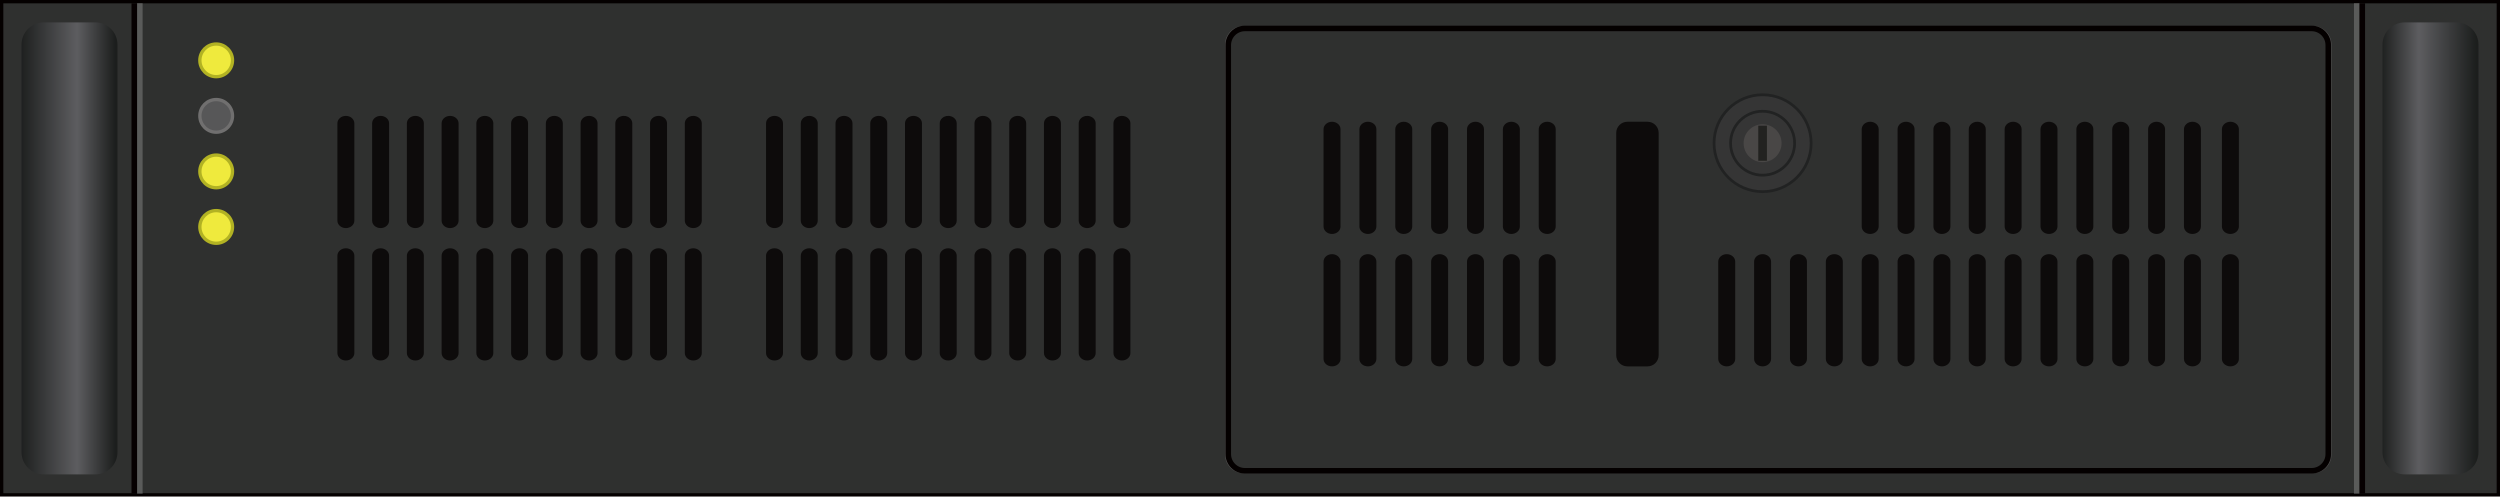 <?xml version="1.0" encoding="utf-8"?>
<!-- Generator: Adobe Illustrator 16.0.0, SVG Export Plug-In . SVG Version: 6.00 Build 0)  -->
<!DOCTYPE svg PUBLIC "-//W3C//DTD SVG 1.1//EN" "http://www.w3.org/Graphics/SVG/1.1/DTD/svg11.dtd">
<svg version="1.1" id="图层_1" xmlns="http://www.w3.org/2000/svg" xmlns:xlink="http://www.w3.org/1999/xlink" x="0px" y="0px"
	 width="1277.29px" height="253.7px" viewBox="0 0 1277.29 253.7" enable-background="new 0 0 1277.29 253.7" xml:space="preserve">
<rect x="0.851" y="0.851" fill="#2F302F" width="1275.591" height="252"/>
<g>
	<path fill="#040000" d="M1277.291,253.701H0V0h1277.291V253.701z M1.701,252H1275.59V1.701H1.701V252z"/>
</g>
<rect x="70.023" y="1.673" fill="#5A5B5A" width="2.835" height="250.5"/>
<rect x="67.189" y="1.673" fill="#060001" width="2.835" height="250.5"/>
<rect x="1202.682" y="1.673" fill="#5A5B5A" width="2.836" height="250.5"/>
<rect x="1205.518" y="1.673" fill="#060001" width="2.834" height="250.5"/>
<path fill="none" stroke="#514F4F" stroke-width="2" stroke-miterlimit="10" d="M1190.213,232.271c0,4.71-3.816,8.525-8.523,8.525
	H635.402c-4.707,0-8.523-3.815-8.523-8.525V22.783c0-4.708,3.816-8.524,8.523-8.524h546.288c4.707,0,8.523,3.816,8.523,8.524
	V232.271z"/>
<path fill="#2F302F" d="M1189.547,232.023c0,4.697-3.809,8.505-8.506,8.505H636.049c-4.696,0-8.504-3.808-8.504-8.505V23.031
	c0-4.695,3.808-8.503,8.504-8.503h544.992c4.697,0,8.506,3.808,8.506,8.503V232.023z"/>
<path fill="none" stroke="#040000" stroke-width="2.835" stroke-miterlimit="10" d="M1189.547,232.023
	c0,4.697-3.809,8.505-8.506,8.505H636.049c-4.696,0-8.504-3.808-8.504-8.505V23.031c0-4.695,3.808-8.503,8.504-8.503h544.992
	c4.697,0,8.506,3.808,8.506,8.503V232.023z"/>
<path fill="#0D0B0B" d="M684.889,115.735c0,2.101-1.939,3.804-4.332,3.804c-2.395,0-4.336-1.703-4.336-3.804V66.008
	c0-2.1,1.941-3.802,4.336-3.802c2.393,0,4.332,1.702,4.332,3.802V115.735z"/>
<path fill="#0D0B0B" d="M703.213,115.735c0,2.101-1.939,3.804-4.332,3.804c-2.395,0-4.336-1.703-4.336-3.804V66.008
	c0-2.1,1.941-3.802,4.336-3.802c2.393,0,4.332,1.702,4.332,3.802V115.735z"/>
<path fill="#0D0B0B" d="M721.537,115.735c0,2.101-1.939,3.804-4.332,3.804c-2.395,0-4.336-1.703-4.336-3.804V66.008
	c0-2.1,1.941-3.802,4.336-3.802c2.393,0,4.332,1.702,4.332,3.802V115.735z"/>
<path fill="#0D0B0B" d="M739.861,115.735c0,2.101-1.939,3.804-4.332,3.804c-2.395,0-4.336-1.703-4.336-3.804V66.008
	c0-2.1,1.941-3.802,4.336-3.802c2.393,0,4.332,1.702,4.332,3.802V115.735z"/>
<path fill="#0D0B0B" d="M758.186,115.735c0,2.101-1.939,3.804-4.332,3.804c-2.395,0-4.336-1.703-4.336-3.804V66.008
	c0-2.1,1.941-3.802,4.336-3.802c2.393,0,4.332,1.702,4.332,3.802V115.735z"/>
<path fill="#0D0B0B" d="M776.51,115.735c0,2.101-1.939,3.804-4.332,3.804c-2.395,0-4.336-1.703-4.336-3.804V66.008
	c0-2.1,1.941-3.802,4.336-3.802c2.393,0,4.332,1.702,4.332,3.802V115.735z"/>
<path fill="#0D0B0B" d="M794.834,115.735c0,2.101-1.939,3.804-4.332,3.804c-2.395,0-4.336-1.703-4.336-3.804V66.008
	c0-2.1,1.941-3.802,4.336-3.802c2.393,0,4.332,1.702,4.332,3.802V115.735z"/>
<path fill="#0D0B0B" d="M684.889,183.382c0,2.1-1.939,3.803-4.332,3.803c-2.395,0-4.336-1.703-4.336-3.803v-49.729
	c0-2.101,1.941-3.802,4.336-3.802c2.393,0,4.332,1.701,4.332,3.802V183.382z"/>
<path fill="#0D0B0B" d="M703.213,183.382c0,2.1-1.939,3.803-4.332,3.803c-2.395,0-4.336-1.703-4.336-3.803v-49.729
	c0-2.101,1.941-3.802,4.336-3.802c2.393,0,4.332,1.701,4.332,3.802V183.382z"/>
<path fill="#0D0B0B" d="M721.537,183.382c0,2.1-1.939,3.803-4.332,3.803c-2.395,0-4.336-1.703-4.336-3.803v-49.729
	c0-2.101,1.941-3.802,4.336-3.802c2.393,0,4.332,1.701,4.332,3.802V183.382z"/>
<path fill="#0D0B0B" d="M739.861,183.382c0,2.1-1.939,3.803-4.332,3.803c-2.395,0-4.336-1.703-4.336-3.803v-49.729
	c0-2.101,1.941-3.802,4.336-3.802c2.393,0,4.332,1.701,4.332,3.802V183.382z"/>
<path fill="#0D0B0B" d="M758.186,183.382c0,2.1-1.939,3.803-4.332,3.803c-2.395,0-4.336-1.703-4.336-3.803v-49.729
	c0-2.101,1.941-3.802,4.336-3.802c2.393,0,4.332,1.701,4.332,3.802V183.382z"/>
<path fill="#0D0B0B" d="M776.51,183.382c0,2.1-1.939,3.803-4.332,3.803c-2.395,0-4.336-1.703-4.336-3.803v-49.729
	c0-2.101,1.941-3.802,4.336-3.802c2.393,0,4.332,1.701,4.332,3.802V183.382z"/>
<path fill="#0D0B0B" d="M794.834,183.382c0,2.1-1.939,3.803-4.332,3.803c-2.395,0-4.336-1.703-4.336-3.803v-49.729
	c0-2.101,1.941-3.802,4.336-3.802c2.393,0,4.332,1.701,4.332,3.802V183.382z"/>
<path fill="#0D0B0B" d="M577.545,112.735c0,2.1-1.94,3.803-4.333,3.803c-2.394,0-4.334-1.703-4.334-3.803V63.008
	c0-2.1,1.94-3.802,4.334-3.802c2.393,0,4.333,1.702,4.333,3.802V112.735z"/>
<path fill="#0D0B0B" d="M577.545,180.381c0,2.101-1.94,3.804-4.333,3.804c-2.394,0-4.334-1.703-4.334-3.804v-49.728
	c0-2.102,1.94-3.803,4.334-3.803c2.393,0,4.333,1.701,4.333,3.803V180.381z"/>
<path fill="#0D0B0B" d="M559.795,112.735c0,2.1-1.94,3.803-4.333,3.803c-2.394,0-4.334-1.703-4.334-3.803V63.008
	c0-2.1,1.94-3.802,4.334-3.802c2.393,0,4.333,1.702,4.333,3.802V112.735z"/>
<path fill="#0D0B0B" d="M559.795,180.381c0,2.101-1.94,3.804-4.333,3.804c-2.394,0-4.334-1.703-4.334-3.804v-49.728
	c0-2.102,1.94-3.803,4.334-3.803c2.393,0,4.333,1.701,4.333,3.803V180.381z"/>
<path fill="#0D0B0B" d="M542.045,112.735c0,2.1-1.94,3.803-4.333,3.803c-2.394,0-4.334-1.703-4.334-3.803V63.008
	c0-2.1,1.94-3.802,4.334-3.802c2.393,0,4.333,1.702,4.333,3.802V112.735z"/>
<path fill="#0D0B0B" d="M542.045,180.381c0,2.101-1.94,3.804-4.333,3.804c-2.394,0-4.334-1.703-4.334-3.804v-49.728
	c0-2.102,1.94-3.803,4.334-3.803c2.393,0,4.333,1.701,4.333,3.803V180.381z"/>
<path fill="#0D0B0B" d="M524.295,112.735c0,2.1-1.94,3.803-4.333,3.803c-2.394,0-4.334-1.703-4.334-3.803V63.008
	c0-2.1,1.94-3.802,4.334-3.802c2.393,0,4.333,1.702,4.333,3.802V112.735z"/>
<path fill="#0D0B0B" d="M524.295,180.381c0,2.101-1.94,3.804-4.333,3.804c-2.394,0-4.334-1.703-4.334-3.804v-49.728
	c0-2.102,1.94-3.803,4.334-3.803c2.393,0,4.333,1.701,4.333,3.803V180.381z"/>
<path fill="#0D0B0B" d="M506.545,112.735c0,2.1-1.94,3.803-4.333,3.803c-2.394,0-4.334-1.703-4.334-3.803V63.008
	c0-2.1,1.94-3.802,4.334-3.802c2.393,0,4.333,1.702,4.333,3.802V112.735z"/>
<path fill="#0D0B0B" d="M506.545,180.381c0,2.101-1.94,3.804-4.333,3.804c-2.394,0-4.334-1.703-4.334-3.804v-49.728
	c0-2.102,1.94-3.803,4.334-3.803c2.393,0,4.333,1.701,4.333,3.803V180.381z"/>
<path fill="#0D0B0B" d="M488.795,112.735c0,2.1-1.94,3.803-4.333,3.803c-2.394,0-4.334-1.703-4.334-3.803V63.008
	c0-2.1,1.94-3.802,4.334-3.802c2.393,0,4.333,1.702,4.333,3.802V112.735z"/>
<path fill="#0D0B0B" d="M488.795,180.381c0,2.101-1.94,3.804-4.333,3.804c-2.394,0-4.334-1.703-4.334-3.804v-49.728
	c0-2.102,1.94-3.803,4.334-3.803c2.393,0,4.333,1.701,4.333,3.803V180.381z"/>
<path fill="#0D0B0B" d="M471.045,112.735c0,2.1-1.94,3.803-4.333,3.803c-2.394,0-4.334-1.703-4.334-3.803V63.008
	c0-2.1,1.94-3.802,4.334-3.802c2.393,0,4.333,1.702,4.333,3.802V112.735z"/>
<path fill="#0D0B0B" d="M471.045,180.381c0,2.101-1.94,3.804-4.333,3.804c-2.394,0-4.334-1.703-4.334-3.804v-49.728
	c0-2.102,1.94-3.803,4.334-3.803c2.393,0,4.333,1.701,4.333,3.803V180.381z"/>
<path fill="#0D0B0B" d="M453.295,112.735c0,2.1-1.94,3.803-4.333,3.803c-2.394,0-4.334-1.703-4.334-3.803V63.008
	c0-2.1,1.94-3.802,4.334-3.802c2.393,0,4.333,1.702,4.333,3.802V112.735z"/>
<path fill="#0D0B0B" d="M453.295,180.381c0,2.101-1.94,3.804-4.333,3.804c-2.394,0-4.334-1.703-4.334-3.804v-49.728
	c0-2.102,1.94-3.803,4.334-3.803c2.393,0,4.333,1.701,4.333,3.803V180.381z"/>
<path fill="#0D0B0B" d="M435.545,112.735c0,2.1-1.94,3.803-4.333,3.803c-2.394,0-4.334-1.703-4.334-3.803V63.008
	c0-2.1,1.94-3.802,4.334-3.802c2.393,0,4.333,1.702,4.333,3.802V112.735z"/>
<path fill="#0D0B0B" d="M435.545,180.381c0,2.101-1.94,3.804-4.333,3.804c-2.394,0-4.334-1.703-4.334-3.804v-49.728
	c0-2.102,1.94-3.803,4.334-3.803c2.393,0,4.333,1.701,4.333,3.803V180.381z"/>
<path fill="#0D0B0B" d="M417.795,112.735c0,2.1-1.94,3.803-4.333,3.803c-2.394,0-4.334-1.703-4.334-3.803V63.008
	c0-2.1,1.94-3.802,4.334-3.802c2.393,0,4.333,1.702,4.333,3.802V112.735z"/>
<path fill="#0D0B0B" d="M417.795,180.381c0,2.101-1.94,3.804-4.333,3.804c-2.394,0-4.334-1.703-4.334-3.804v-49.728
	c0-2.102,1.94-3.803,4.334-3.803c2.393,0,4.333,1.701,4.333,3.803V180.381z"/>
<path fill="#0D0B0B" d="M400.045,112.735c0,2.1-1.94,3.803-4.333,3.803c-2.394,0-4.334-1.703-4.334-3.803V63.008
	c0-2.1,1.94-3.802,4.334-3.802c2.393,0,4.333,1.702,4.333,3.802V112.735z"/>
<path fill="#0D0B0B" d="M400.045,180.381c0,2.101-1.94,3.804-4.333,3.804c-2.394,0-4.334-1.703-4.334-3.804v-49.728
	c0-2.102,1.94-3.803,4.334-3.803c2.393,0,4.333,1.701,4.333,3.803V180.381z"/>
<path fill="#0D0B0B" d="M358.545,112.735c0,2.1-1.94,3.803-4.333,3.803c-2.394,0-4.334-1.703-4.334-3.803V63.008
	c0-2.1,1.94-3.802,4.334-3.802c2.393,0,4.333,1.702,4.333,3.802V112.735z"/>
<path fill="#0D0B0B" d="M358.545,180.381c0,2.101-1.94,3.804-4.333,3.804c-2.394,0-4.334-1.703-4.334-3.804v-49.728
	c0-2.102,1.94-3.803,4.334-3.803c2.393,0,4.333,1.701,4.333,3.803V180.381z"/>
<path fill="#0D0B0B" d="M340.795,112.735c0,2.1-1.94,3.803-4.333,3.803c-2.394,0-4.334-1.703-4.334-3.803V63.008
	c0-2.1,1.94-3.802,4.334-3.802c2.393,0,4.333,1.702,4.333,3.802V112.735z"/>
<path fill="#0D0B0B" d="M340.795,180.381c0,2.101-1.94,3.804-4.333,3.804c-2.394,0-4.334-1.703-4.334-3.804v-49.728
	c0-2.102,1.94-3.803,4.334-3.803c2.393,0,4.333,1.701,4.333,3.803V180.381z"/>
<path fill="#0D0B0B" d="M323.045,112.735c0,2.1-1.94,3.803-4.333,3.803c-2.394,0-4.334-1.703-4.334-3.803V63.008
	c0-2.1,1.94-3.802,4.334-3.802c2.393,0,4.333,1.702,4.333,3.802V112.735z"/>
<path fill="#0D0B0B" d="M323.045,180.381c0,2.101-1.94,3.804-4.333,3.804c-2.394,0-4.334-1.703-4.334-3.804v-49.728
	c0-2.102,1.94-3.803,4.334-3.803c2.393,0,4.333,1.701,4.333,3.803V180.381z"/>
<path fill="#0D0B0B" d="M305.295,112.735c0,2.1-1.94,3.803-4.333,3.803c-2.394,0-4.334-1.703-4.334-3.803V63.008
	c0-2.1,1.94-3.802,4.334-3.802c2.393,0,4.333,1.702,4.333,3.802V112.735z"/>
<path fill="#0D0B0B" d="M305.295,180.381c0,2.101-1.94,3.804-4.333,3.804c-2.394,0-4.334-1.703-4.334-3.804v-49.728
	c0-2.102,1.94-3.803,4.334-3.803c2.393,0,4.333,1.701,4.333,3.803V180.381z"/>
<path fill="#0D0B0B" d="M287.545,112.735c0,2.1-1.94,3.803-4.333,3.803c-2.394,0-4.334-1.703-4.334-3.803V63.008
	c0-2.1,1.94-3.802,4.334-3.802c2.393,0,4.333,1.702,4.333,3.802V112.735z"/>
<path fill="#0D0B0B" d="M287.545,180.381c0,2.101-1.94,3.804-4.333,3.804c-2.394,0-4.334-1.703-4.334-3.804v-49.728
	c0-2.102,1.94-3.803,4.334-3.803c2.393,0,4.333,1.701,4.333,3.803V180.381z"/>
<path fill="#0D0B0B" d="M269.795,112.735c0,2.1-1.94,3.803-4.333,3.803c-2.394,0-4.334-1.703-4.334-3.803V63.008
	c0-2.1,1.94-3.802,4.334-3.802c2.393,0,4.333,1.702,4.333,3.802V112.735z"/>
<path fill="#0D0B0B" d="M269.795,180.381c0,2.101-1.94,3.804-4.333,3.804c-2.394,0-4.334-1.703-4.334-3.804v-49.728
	c0-2.102,1.94-3.803,4.334-3.803c2.393,0,4.333,1.701,4.333,3.803V180.381z"/>
<path fill="#0D0B0B" d="M252.045,112.735c0,2.1-1.94,3.803-4.333,3.803c-2.394,0-4.334-1.703-4.334-3.803V63.008
	c0-2.1,1.94-3.802,4.334-3.802c2.393,0,4.333,1.702,4.333,3.802V112.735z"/>
<path fill="#0D0B0B" d="M252.045,180.381c0,2.101-1.94,3.804-4.333,3.804c-2.394,0-4.334-1.703-4.334-3.804v-49.728
	c0-2.102,1.94-3.803,4.334-3.803c2.393,0,4.333,1.701,4.333,3.803V180.381z"/>
<path fill="#0D0B0B" d="M234.295,112.735c0,2.1-1.94,3.803-4.333,3.803c-2.394,0-4.334-1.703-4.334-3.803V63.008
	c0-2.1,1.94-3.802,4.334-3.802c2.393,0,4.333,1.702,4.333,3.802V112.735z"/>
<path fill="#0D0B0B" d="M234.295,180.381c0,2.101-1.94,3.804-4.333,3.804c-2.394,0-4.334-1.703-4.334-3.804v-49.728
	c0-2.102,1.94-3.803,4.334-3.803c2.393,0,4.333,1.701,4.333,3.803V180.381z"/>
<path fill="#0D0B0B" d="M216.545,112.735c0,2.1-1.94,3.803-4.333,3.803c-2.394,0-4.334-1.703-4.334-3.803V63.008
	c0-2.1,1.94-3.802,4.334-3.802c2.393,0,4.333,1.702,4.333,3.802V112.735z"/>
<path fill="#0D0B0B" d="M216.545,180.381c0,2.101-1.94,3.804-4.333,3.804c-2.394,0-4.334-1.703-4.334-3.804v-49.728
	c0-2.102,1.94-3.803,4.334-3.803c2.393,0,4.333,1.701,4.333,3.803V180.381z"/>
<path fill="#0D0B0B" d="M198.795,112.735c0,2.1-1.94,3.803-4.333,3.803c-2.394,0-4.334-1.703-4.334-3.803V63.008
	c0-2.1,1.94-3.802,4.334-3.802c2.393,0,4.333,1.702,4.333,3.802V112.735z"/>
<path fill="#0D0B0B" d="M198.795,180.381c0,2.101-1.94,3.804-4.333,3.804c-2.394,0-4.334-1.703-4.334-3.804v-49.728
	c0-2.102,1.94-3.803,4.334-3.803c2.393,0,4.333,1.701,4.333,3.803V180.381z"/>
<path fill="#0D0B0B" d="M181.045,112.735c0,2.1-1.94,3.803-4.333,3.803c-2.394,0-4.334-1.703-4.334-3.803V63.008
	c0-2.1,1.94-3.802,4.334-3.802c2.393,0,4.333,1.702,4.333,3.802V112.735z"/>
<path fill="#0D0B0B" d="M181.045,180.381c0,2.101-1.94,3.804-4.333,3.804c-2.394,0-4.334-1.703-4.334-3.804v-49.728
	c0-2.102,1.94-3.803,4.334-3.803c2.393,0,4.333,1.701,4.333,3.803V180.381z"/>
<path fill="#0D0B0B" d="M959.844,115.735c0,2.101-1.941,3.804-4.334,3.804c-2.395,0-4.334-1.703-4.334-3.804V66.008
	c0-2.1,1.939-3.802,4.334-3.802c2.393,0,4.334,1.702,4.334,3.802V115.735z"/>
<path fill="#0D0B0B" d="M978.168,115.735c0,2.101-1.941,3.804-4.334,3.804c-2.395,0-4.334-1.703-4.334-3.804V66.008
	c0-2.1,1.939-3.802,4.334-3.802c2.393,0,4.334,1.702,4.334,3.802V115.735z"/>
<path fill="#0D0B0B" d="M996.492,115.735c0,2.101-1.941,3.804-4.334,3.804c-2.395,0-4.334-1.703-4.334-3.804V66.008
	c0-2.1,1.939-3.802,4.334-3.802c2.393,0,4.334,1.702,4.334,3.802V115.735z"/>
<path fill="#0D0B0B" d="M886.547,183.382c0,2.1-1.941,3.803-4.334,3.803c-2.395,0-4.334-1.703-4.334-3.803v-49.729
	c0-2.101,1.939-3.802,4.334-3.802c2.393,0,4.334,1.701,4.334,3.802V183.382z"/>
<path fill="#0D0B0B" d="M904.871,183.382c0,2.1-1.941,3.803-4.334,3.803c-2.395,0-4.334-1.703-4.334-3.803v-49.729
	c0-2.101,1.939-3.802,4.334-3.802c2.393,0,4.334,1.701,4.334,3.802V183.382z"/>
<path fill="#0D0B0B" d="M923.195,183.382c0,2.1-1.941,3.803-4.334,3.803c-2.395,0-4.334-1.703-4.334-3.803v-49.729
	c0-2.101,1.939-3.802,4.334-3.802c2.393,0,4.334,1.701,4.334,3.802V183.382z"/>
<path fill="#0D0B0B" d="M941.52,183.382c0,2.1-1.941,3.803-4.334,3.803c-2.395,0-4.334-1.703-4.334-3.803v-49.729
	c0-2.101,1.939-3.802,4.334-3.802c2.393,0,4.334,1.701,4.334,3.802V183.382z"/>
<path fill="#0D0B0B" d="M959.844,183.382c0,2.1-1.941,3.803-4.334,3.803c-2.395,0-4.334-1.703-4.334-3.803v-49.729
	c0-2.101,1.939-3.802,4.334-3.802c2.393,0,4.334,1.701,4.334,3.802V183.382z"/>
<path fill="#0D0B0B" d="M978.168,183.382c0,2.1-1.941,3.803-4.334,3.803c-2.395,0-4.334-1.703-4.334-3.803v-49.729
	c0-2.101,1.939-3.802,4.334-3.802c2.393,0,4.334,1.701,4.334,3.802V183.382z"/>
<path fill="#0D0B0B" d="M996.492,183.382c0,2.1-1.941,3.803-4.334,3.803c-2.395,0-4.334-1.703-4.334-3.803v-49.729
	c0-2.101,1.939-3.802,4.334-3.802c2.393,0,4.334,1.701,4.334,3.802V183.382z"/>
<path fill="#0D0B0B" d="M1014.547,115.735c0,2.101-1.941,3.804-4.334,3.804c-2.395,0-4.334-1.703-4.334-3.804V66.008
	c0-2.1,1.939-3.802,4.334-3.802c2.393,0,4.334,1.702,4.334,3.802V115.735z"/>
<path fill="#0D0B0B" d="M1032.871,115.735c0,2.101-1.941,3.804-4.334,3.804c-2.395,0-4.334-1.703-4.334-3.804V66.008
	c0-2.1,1.939-3.802,4.334-3.802c2.393,0,4.334,1.702,4.334,3.802V115.735z"/>
<path fill="#0D0B0B" d="M1051.195,115.735c0,2.101-1.941,3.804-4.334,3.804c-2.395,0-4.334-1.703-4.334-3.804V66.008
	c0-2.1,1.939-3.802,4.334-3.802c2.393,0,4.334,1.702,4.334,3.802V115.735z"/>
<path fill="#0D0B0B" d="M1069.52,115.735c0,2.101-1.941,3.804-4.334,3.804c-2.395,0-4.334-1.703-4.334-3.804V66.008
	c0-2.1,1.939-3.802,4.334-3.802c2.393,0,4.334,1.702,4.334,3.802V115.735z"/>
<path fill="#0D0B0B" d="M1087.844,115.735c0,2.101-1.941,3.804-4.334,3.804c-2.395,0-4.334-1.703-4.334-3.804V66.008
	c0-2.1,1.939-3.802,4.334-3.802c2.393,0,4.334,1.702,4.334,3.802V115.735z"/>
<path fill="#0D0B0B" d="M1106.168,115.735c0,2.101-1.941,3.804-4.334,3.804c-2.395,0-4.334-1.703-4.334-3.804V66.008
	c0-2.1,1.939-3.802,4.334-3.802c2.393,0,4.334,1.702,4.334,3.802V115.735z"/>
<path fill="#0D0B0B" d="M1124.492,115.735c0,2.101-1.941,3.804-4.334,3.804c-2.395,0-4.334-1.703-4.334-3.804V66.008
	c0-2.1,1.939-3.802,4.334-3.802c2.393,0,4.334,1.702,4.334,3.802V115.735z"/>
<path fill="#0D0B0B" d="M1014.547,183.382c0,2.1-1.941,3.803-4.334,3.803c-2.395,0-4.334-1.703-4.334-3.803v-49.729
	c0-2.101,1.939-3.802,4.334-3.802c2.393,0,4.334,1.701,4.334,3.802V183.382z"/>
<path fill="#0D0B0B" d="M1032.871,183.382c0,2.1-1.941,3.803-4.334,3.803c-2.395,0-4.334-1.703-4.334-3.803v-49.729
	c0-2.101,1.939-3.802,4.334-3.802c2.393,0,4.334,1.701,4.334,3.802V183.382z"/>
<path fill="#0D0B0B" d="M1051.195,183.382c0,2.1-1.941,3.803-4.334,3.803c-2.395,0-4.334-1.703-4.334-3.803v-49.729
	c0-2.101,1.939-3.802,4.334-3.802c2.393,0,4.334,1.701,4.334,3.802V183.382z"/>
<path fill="#0D0B0B" d="M1069.52,183.382c0,2.1-1.941,3.803-4.334,3.803c-2.395,0-4.334-1.703-4.334-3.803v-49.729
	c0-2.101,1.939-3.802,4.334-3.802c2.393,0,4.334,1.701,4.334,3.802V183.382z"/>
<path fill="#0D0B0B" d="M1087.844,183.382c0,2.1-1.941,3.803-4.334,3.803c-2.395,0-4.334-1.703-4.334-3.803v-49.729
	c0-2.101,1.939-3.802,4.334-3.802c2.393,0,4.334,1.701,4.334,3.802V183.382z"/>
<path fill="#0D0B0B" d="M1106.168,183.382c0,2.1-1.941,3.803-4.334,3.803c-2.395,0-4.334-1.703-4.334-3.803v-49.729
	c0-2.101,1.939-3.802,4.334-3.802c2.393,0,4.334,1.701,4.334,3.802V183.382z"/>
<path fill="#0D0B0B" d="M1124.492,183.382c0,2.1-1.941,3.803-4.334,3.803c-2.395,0-4.334-1.703-4.334-3.803v-49.729
	c0-2.101,1.939-3.802,4.334-3.802c2.393,0,4.334,1.701,4.334,3.802V183.382z"/>
<path fill="#0D0B0B" d="M1143.879,115.735c0,2.101-1.939,3.804-4.332,3.804c-2.395,0-4.334-1.703-4.334-3.804V66.008
	c0-2.1,1.939-3.802,4.334-3.802c2.393,0,4.332,1.702,4.332,3.802V115.735z"/>
<path fill="#0D0B0B" d="M1143.879,183.382c0,2.1-1.939,3.803-4.332,3.803c-2.395,0-4.334-1.703-4.334-3.803v-49.729
	c0-2.101,1.939-3.802,4.334-3.802c2.393,0,4.332,1.701,4.332,3.802V183.382z"/>
<path fill="#EFEA3D" d="M102.105,30.833c0-4.609,3.736-8.346,8.346-8.346c4.609,0,8.346,3.737,8.346,8.346
	c0,4.609-3.737,8.346-8.346,8.346C105.842,39.179,102.105,35.442,102.105,30.833"/>
<circle fill="none" stroke="#B2B223" stroke-width="1.701" stroke-miterlimit="10" cx="110.451" cy="30.833" r="8.346"/>
<path fill="#575758" d="M102.105,59.205c0-4.609,3.736-8.346,8.346-8.346c4.609,0,8.346,3.737,8.346,8.346
	c0,4.61-3.737,8.346-8.346,8.346C105.842,67.551,102.105,63.815,102.105,59.205"/>
<circle fill="none" stroke="#706F6F" stroke-width="1.701" stroke-miterlimit="10" cx="110.451" cy="59.205" r="8.346"/>
<path fill="#EFEA3D" d="M102.105,87.577c0-4.609,3.736-8.346,8.346-8.346c4.609,0,8.346,3.737,8.346,8.346
	c0,4.61-3.737,8.346-8.346,8.346C105.842,95.923,102.105,92.188,102.105,87.577"/>
<circle fill="none" stroke="#B2B223" stroke-width="1.701" stroke-miterlimit="10" cx="110.451" cy="87.577" r="8.346"/>
<path fill="#EFEA3D" d="M102.105,115.95c0-4.609,3.736-8.346,8.346-8.346c4.609,0,8.346,3.737,8.346,8.346s-3.737,8.346-8.346,8.346
	C105.842,124.296,102.105,120.56,102.105,115.95"/>
<circle fill="none" stroke="#B2B223" stroke-width="1.701" stroke-miterlimit="10" cx="110.451" cy="115.95" r="8.346"/>
<g>
	<defs>
		<path id="SVGID_1_" d="M1228.604,11.442c-6.262,0-11.336,5.077-11.336,11.338v208.251c0,6.263,5.074,11.339,11.336,11.339h26.348
			c6.262,0,11.338-5.076,11.338-11.339V22.78c0-6.261-5.076-11.338-11.338-11.338H1228.604z"/>
	</defs>
	<clipPath id="SVGID_2_">
		<use xlink:href="#SVGID_1_"  overflow="visible"/>
	</clipPath>
	
		<linearGradient id="SVGID_3_" gradientUnits="userSpaceOnUse" x1="-2761.758" y1="4158.278" x2="-2760.758" y2="4158.278" gradientTransform="matrix(49.024 0 0 -49.024 136608.656 203980.781)">
		<stop  offset="0" style="stop-color:#1C1E1D"/>
		<stop  offset="0.4" style="stop-color:#5D5D60"/>
		<stop  offset="1" style="stop-color:#1C1E1D"/>
	</linearGradient>
	<rect x="1217.268" y="11.442" clip-path="url(#SVGID_2_)" fill="url(#SVGID_3_)" width="49.021" height="230.927"/>
</g>
<path fill="#353535" d="M875.734,73.17c0-13.671,11.104-24.753,24.803-24.753S925.34,59.5,925.34,73.17
	c0,13.672-11.104,24.754-24.803,24.754S875.734,86.843,875.734,73.17"/>
<ellipse fill="none" stroke="#212222" stroke-width="1.417" stroke-miterlimit="10" cx="900.537" cy="73.17" rx="24.803" ry="24.753"/>
<path fill="#353535" d="M884.176,73.17c0-9.019,7.324-16.329,16.361-16.329c9.035,0,16.361,7.31,16.361,16.329
	c0,9.019-7.326,16.33-16.361,16.33C891.5,89.5,884.176,82.189,884.176,73.17"/>
<ellipse fill="none" stroke="#212222" stroke-width="1.417" stroke-miterlimit="10" cx="900.537" cy="73.17" rx="16.361" ry="16.329"/>
<path fill="#494746" d="M891.555,73.171c0-4.952,4.021-8.965,8.982-8.965s8.982,4.013,8.982,8.965c0,4.951-4.021,8.965-8.982,8.965
	S891.555,78.122,891.555,73.171"/>
<ellipse fill="none" stroke="#494746" stroke-width="1.417" stroke-miterlimit="10" cx="900.537" cy="73.171" rx="8.982" ry="8.965"/>
<rect x="898.326" y="64.205" fill="#222220" width="4.42" height="17.93"/>
<path fill="#0D0B0B" d="M841.764,187.185h-10.34c-3.117,0-5.668-2.551-5.668-5.669V67.875c0-3.118,2.551-5.669,5.668-5.669h10.34
	c3.117,0,5.668,2.551,5.668,5.669v113.641C847.432,184.634,844.881,187.185,841.764,187.185"/>
<g>
	<defs>
		<path id="SVGID_4_" d="M22.338,11.442c-6.261,0-11.337,5.077-11.337,11.338v208.251c0,6.263,5.076,11.339,11.337,11.339h26.348
			c6.261,0,11.337-5.076,11.337-11.339V22.78c0-6.261-5.076-11.338-11.337-11.338H22.338z"/>
	</defs>
	<clipPath id="SVGID_5_">
		<use xlink:href="#SVGID_4_"  overflow="visible"/>
	</clipPath>
	
		<linearGradient id="SVGID_6_" gradientUnits="userSpaceOnUse" x1="-2761.759" y1="4158.278" x2="-2760.759" y2="4158.278" gradientTransform="matrix(49.024 0 0 -49.024 135402.391 203980.781)">
		<stop  offset="0" style="stop-color:#1C1E1D"/>
		<stop  offset="0.6" style="stop-color:#5D5D60"/>
		<stop  offset="1" style="stop-color:#1C1E1D"/>
	</linearGradient>
	<rect x="11.001" y="11.442" clip-path="url(#SVGID_5_)" fill="url(#SVGID_6_)" width="49.022" height="230.927"/>
</g>
</svg>
